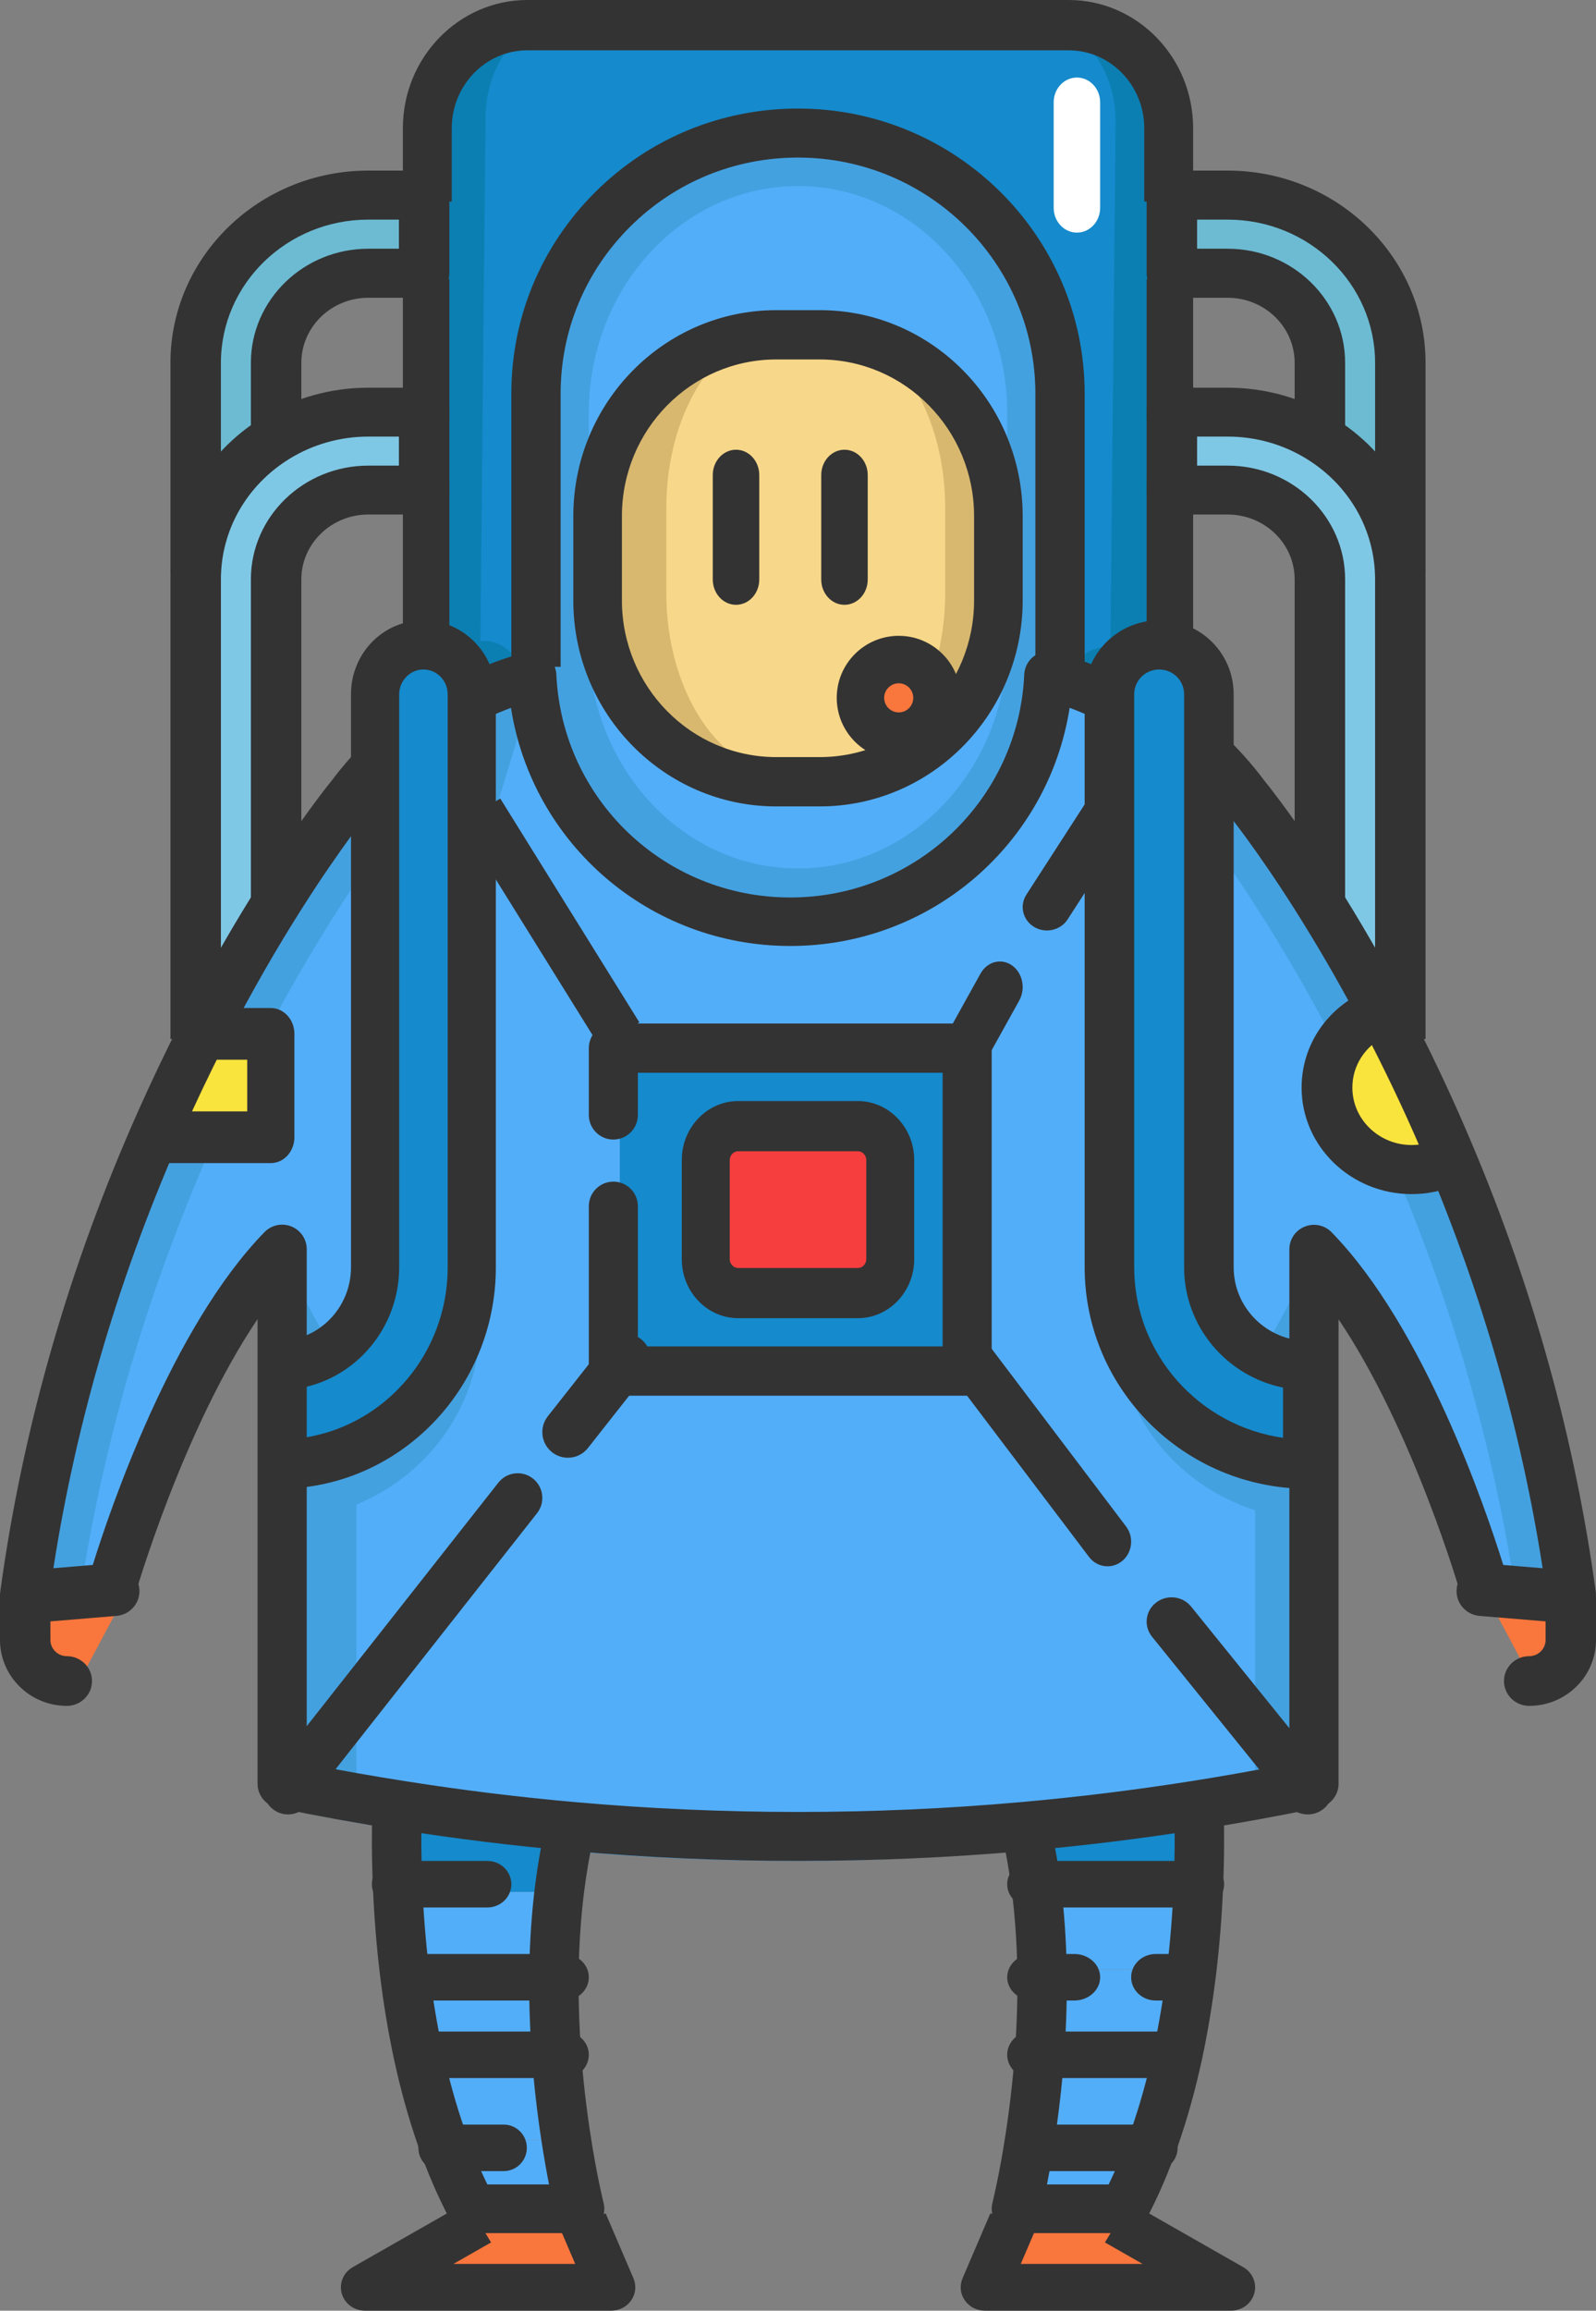 <?xml version="1.0" encoding="UTF-8"?>
<svg width="103px" height="149px" viewBox="0 0 103 149" version="1.1" xmlns="http://www.w3.org/2000/svg" xmlns:xlink="http://www.w3.org/1999/xlink">
    <rect x="0" y="0" width="103" height="149" fill="#808080" stroke="none"/>
    <!-- Generator: Sketch 49.3 (51167) - http://www.bohemiancoding.com/sketch -->
    <title>astronaut</title>
    <desc>Created with Sketch.</desc>
    <defs></defs>
    <g id="Main-Page" stroke="none" stroke-width="1" fill="none" fill-rule="evenodd">
        <g id="Контент-4--RU-" transform="translate(-734, -31)" fill-rule="nonzero">
            <g id="astronaut" transform="translate(734, 31)">
                <path d="M2,103.493 L2,106.257 C2,107.773 3.255,109 4.803,109 L8,103 L2,103.493 Z" id="Shape" fill="#F9763D"></path>
                <path d="M84.071,27.696 C87.032,29.636 89,33.054 89,36.937 L89,40.831 L89,67 L88.997,67 C88.688,66.368 88.379,65.756 88.073,65.165 C86.647,62.383 85.273,59.987 84.07,58.013 L84.07,36.938 C84.07,33.717 81.536,31.097 78.421,31.097 L75,31.097 L75,26 L78.421,26 C80.498,26 82.434,26.622 84.071,27.696 Z" id="Shape" fill="#7FC8E5"></path>
                <path d="M89,24.071 L89,38 C89,34.069 87.032,30.609 84.07,28.645 L84.07,24.071 C84.07,20.811 81.536,18.159 78.421,18.159 L75,18.159 L75,13 L78.421,13 C84.254,13 89,17.966 89,24.071 Z" id="Shape" fill="#6CBBD3"></path>
                <polygon id="Shape" fill="#F9763D" points="79 147 63 147 64.808 143 71.597 143"></polygon>
                <path d="M76.981,117 C77.008,118.144 77.018,119.882 76.931,122 L66.568,122 L66.564,122 C66.423,120.81 66.238,119.616 66,118.432 C69.672,118.087 73.333,117.611 76.981,117 Z" id="Shape" fill="#158ACC"></path>
                <path d="M66.003,122 L76,122 C75.935,123.487 75.809,125.186 75.585,127 L66.353,127 C66.327,125.37 66.22,123.686 66,122 L66.003,122 Z" id="Shape" fill="#53AEF9"></path>
                <path d="M67.162,127 L77,127 C76.789,128.599 76.496,130.289 76.095,132 L67,132 C67.121,130.435 67.19,128.749 67.162,127 Z" id="Shape" fill="#53AEF9"></path>
                <path d="M66.576,133 L75,133 C74.635,134.665 74.175,136.354 73.593,138 L66,138 C66.22,136.581 66.435,134.879 66.576,133 Z" id="Shape" fill="#53AEF9"></path>
                <path d="M71.397,45.38 C70.227,44.817 69.004,44.353 67.726,44 L67.723,44 C67.318,53.014 59.987,60.197 50.998,60.197 C42.012,60.197 34.681,53.014 34.277,44 C33.003,44.353 31.773,44.817 30.596,45.384 L18,81.766 L18,116.565 C20.551,117.101 23.111,117.575 25.682,117.982 C29.313,118.566 32.956,119.024 36.61,119.352 C41.398,119.786 46.198,120 50.998,120 C55.799,120 60.599,119.786 65.383,119.352 C69.037,119.023 72.681,118.569 76.311,117.986 C78.879,117.575 81.44,117.1 83.993,116.565 C83.997,116.565 83.997,116.565 84,116.565 L84,81.766 L71.397,45.38 Z M39.652,88.698 L39.652,67.773 L62.341,67.773 L62.341,88.698 L39.652,88.698 Z" id="Shape" fill="#44A1E0"></path>
                <path d="M69.924,45.38 C68.896,44.817 67.821,44.353 66.699,44 L66.696,44 C66.341,53.014 59.898,60.197 51.999,60.197 C44.102,60.197 37.659,53.014 37.304,44 C36.185,44.353 35.104,44.817 34.07,45.384 L23,81.766 L23,116.565 C25.241,117.101 27.492,117.575 29.751,117.982 C32.941,118.566 36.144,119.024 39.355,119.352 C43.561,119.786 47.78,120 51.999,120 C56.217,120 60.436,119.786 64.64,119.352 C67.851,119.023 71.053,118.569 74.243,117.986 C76.499,117.575 78.75,117.1 80.994,116.565 C80.997,116.565 80.997,116.565 81,116.565 L81,81.766 L69.924,45.38 Z M42.027,88.698 L42.027,67.773 L61.966,67.773 L61.966,88.698 L42.027,88.698 Z" id="Shape" fill="#53AEF9"></path>
                <path d="M101,103 L98.006,102.747 L95.381,102.528 C95.381,102.528 91.127,87.551 84.356,80.592 L84.356,87.662 L84.349,87.662 C80.848,87.662 78,84.82 78,81.327 L78,49 C78.689,49.698 79.328,50.446 79.909,51.232 C79.909,51.232 81.784,53.508 84.444,57.709 C85.68,59.668 87.093,62.045 88.559,64.806 C86.822,65.676 85.633,67.47 85.633,69.537 C85.633,72.46 88.008,74.833 90.938,74.833 C91.708,74.833 92.445,74.665 93.104,74.371 C96.442,82.288 99.503,91.971 101,103 Z" id="Shape" fill="#44A1E0"></path>
                <path d="M75,41.764 L75,41.768 C74.899,41.754 74.795,41.751 74.691,41.751 C72.939,41.751 71.517,43.168 71.517,44.916 L71.517,44.997 C70.34,44.44 69.109,43.982 67.825,43.633 L34.182,43.633 C32.901,43.982 31.664,44.441 30.48,45 L30.48,44.916 C30.48,43.168 29.058,41.751 27.306,41.751 C27.202,41.751 27.101,41.754 27,41.764 L27,31.645 L27,26.62 L27,18.078 L27,13.054 L27,8.458 C27,4.907 29.915,2 33.479,2 L68.524,2 C72.098,2 75,4.891 75,8.455 L75,13.054 L75,18.078 L75,26.62 L75,31.645 L75,41.764 Z" id="Shape" fill="#0B7FB2"></path>
                <path d="M71.663,41.746 L71.663,41.749 C71.577,41.735 71.489,41.73 71.401,41.73 C69.917,41.715 68.698,43.142 68.68,44.918 L68.679,45 C67.688,44.425 66.65,43.949 65.565,43.584 L37.065,43.299 C35.976,43.642 34.923,44.098 33.915,44.656 L33.916,44.571 C33.934,42.795 32.743,41.343 31.259,41.328 C31.171,41.327 31.085,41.33 31,41.339 L31.102,31.059 L31.153,25.956 L31.239,17.278 L31.29,12.174 L31.337,7.506 C31.372,3.899 33.872,0.97 36.891,1 L66.579,1.297 C69.607,1.327 72.036,4.288 72,7.909 L71.953,12.581 L71.902,17.685 L71.816,26.362 L71.765,31.466 L71.663,41.746 Z" id="Shape" fill="#158ACC"></path>
                <path d="M65.891,138 L74,138 C73.443,139.721 72.781,141.406 71.992,143 L65,143 C65,143 65.458,141.069 65.891,138 Z" id="Shape" fill="#53AEF9"></path>
                <path d="M69,25.982 L69,43.789 L68.996,43.789 C68.585,52.811 61.134,60 51.996,60 C42.863,60 35.411,52.811 35,43.789 L35,25.982 C35,21.291 36.903,17.048 39.978,13.973 C43.053,10.901 47.304,9 52,9 C61.388,9 69,16.603 69,25.982 Z" id="Shape" fill="#44A1E0"></path>
                <path d="M65,26.651 L65,42.014 L64.997,42.014 C64.671,49.798 58.753,56 51.497,56 C44.244,56 38.327,49.798 38,42.014 L38,26.651 C38,22.604 39.511,18.943 41.953,16.29 C44.395,13.64 47.771,12 51.5,12 C58.956,12 65,18.56 65,26.651 Z" id="Shape" fill="#53AEF9"></path>
                <path d="M64,32.758 L64,38.242 C64,44.734 58.811,50 52.412,50 L49.588,50 C43.189,50 38,44.734 38,38.242 L38,32.758 C38,26.266 43.189,21 49.588,21 L52.412,21 C58.811,21 64,26.266 64,32.758 Z M60.258,44.544 C60.258,43.12 59.119,41.964 57.715,41.964 C56.308,41.964 55.169,43.12 55.169,44.544 C55.169,45.972 56.308,47.128 57.715,47.128 C59.119,47.128 60.258,45.972 60.258,44.544 Z" id="Shape" fill="#D8B86F"></path>
                <path d="M85,91.614 L85,98 C77.831,98 72,92.287 72,85.262 L72,55.872 L72,48.276 L72,48.194 C72,46.43 73.459,45 75.257,45 C75.364,45 75.471,45.003 75.574,45.017 C77.227,45.169 78.517,46.535 78.517,48.194 L78.517,52.849 L78.517,85.262 C78.517,88.764 81.426,91.614 85,91.614 Z" id="Shape" fill="#44A1E0"></path>
                <path d="M31,55.872 L31,85.262 C31,92.287 25.169,98 18,98 L18,91.614 C21.574,91.614 24.483,88.764 24.483,85.262 L24.483,52.853 L24.483,48.194 C24.483,46.535 25.776,45.169 27.429,45.013 C27.533,45.003 27.636,45 27.743,45 C29.541,45 31,46.43 31,48.194 L31,48.279 L31,55.872 L31,55.872 Z" id="Shape" fill="#44A1E0"></path>
                <path d="M61,32.758 L61,38.242 C61,44.734 57.407,50 52.978,50 L51.022,50 C46.593,50 43,44.734 43,38.242 L43,32.758 C43,26.266 46.593,21 51.022,21 L52.978,21 C57.407,21 61,26.266 61,32.758 Z" id="Shape" fill="#F7D789"></path>
                <polygon id="Shape" fill="#158ACC" points="63 67 63 88 40 88 40 67"></polygon>
                <path d="M85,88.614 L85,95 C77.831,95 72,89.287 72,82.262 L72,52.872 L72,45.276 L72,45.194 C72,43.43 73.459,42 75.257,42 C75.364,42 75.471,42.003 75.574,42.017 C77.227,42.169 78.517,43.535 78.517,45.194 L78.517,49.849 L78.517,82.262 C78.517,85.764 81.426,88.614 85,88.614 Z" id="Shape" fill="#158ACC"></path>
                <path d="M58.502,42 C59.881,42 61,43.119 61,44.498 C61,45.881 59.881,47 58.502,47 C57.119,47 56,45.881 56,44.498 C56,43.119 57.119,42 58.502,42 Z" id="Shape" fill="#F9763D"></path>
                <path d="M57,75.937 L57,80.063 C57,81.685 55.75,83 54.208,83 L48.792,83 C47.25,83 46,81.685 46,80.063 L46,75.937 C46,74.315 47.25,73 48.792,73 L54.208,73 C55.75,73 57,74.315 57,75.937 Z" id="Shape" fill="#F73E3E"></path>
                <polygon id="Shape" fill="#F9763D" points="37.193 143 39 147 23 147 30.403 143"></polygon>
                <path d="M38,143 L31.008,143 C30.219,141.405 29.556,139.721 29,138 L37.109,138 C37.542,141.069 38,143 38,143 Z" id="Shape" fill="#53AEF9"></path>
                <path d="M26.019,117 C29.667,117.611 33.329,118.09 37,118.435 C36.762,119.617 36.577,120.81 36.436,122 L36.432,122 L26.069,122 C25.982,119.884 25.992,118.144 26.019,117 Z" id="Shape" fill="#158ACC"></path>
                <path d="M36,138 L28.407,138 C27.825,136.354 27.365,134.665 27,133 L35.424,133 C35.565,134.879 35.779,136.581 36,138 Z" id="Shape" fill="#53AEF9"></path>
                <path d="M35.997,122 L36,122 C35.78,123.686 35.673,125.37 35.647,127 L26.415,127 C26.191,125.186 26.065,123.487 26,122 L35.997,122 Z" id="Shape" fill="#53AEF9"></path>
                <path d="M36,132 L26.905,132 C26.504,130.289 26.211,128.599 26,127 L35.838,127 C35.81,128.749 35.879,130.435 36,132 Z" id="Shape" fill="#53AEF9"></path>
                <path d="M31,52.872 L31,82.262 C31,89.287 25.169,95 18,95 L18,88.614 C21.574,88.614 24.483,85.764 24.483,82.262 L24.483,49.853 L24.483,45.194 C24.483,43.535 25.776,42.169 27.429,42.013 C27.533,42.003 27.636,42 27.743,42 C29.541,42 31,43.43 31,45.194 L31,45.279 L31,52.872 L31,52.872 Z" id="Shape" fill="#158ACC"></path>
                <path d="M17.93,27.696 C19.566,26.622 21.502,26 23.579,26 L27,26 L27,31.096 L23.579,31.096 C20.464,31.096 17.93,33.716 17.93,36.937 L17.93,58.013 C16.572,60.232 15.011,62.981 13.394,66.212 C13.263,66.47 13.131,66.732 13,67 L13,40.831 L13,36.937 C13,33.054 14.968,29.635 17.93,27.696 Z" id="Shape" fill="#7FC8E5"></path>
                <path d="M27,13 L27,18.159 L23.579,18.159 C20.464,18.159 17.93,20.811 17.93,24.071 L17.93,28.645 C14.968,30.609 13,34.069 13,38 L13,24.071 C13,17.966 17.746,13 23.579,13 L27,13 Z" id="Shape" fill="#6CBBD3"></path>
                <path d="M78,54 L78,82.462 C78,84.767 79.247,86.793 81.107,87.91 L84.457,81.712 C85.656,82.931 84.457,81.712 84.457,81.712 C91.347,88.718 95.677,103.806 95.677,103.806 L98,104 C96.316,91.97 92.78,81.542 89.051,73.26 L89.048,73.26 L85.941,66.875 C84.251,63.647 82.618,60.901 81.199,58.684 C79.914,56.668 78.808,55.096 78,54 Z" id="Shape" fill="#53AEF9"></path>
                <path d="M25,49 L25,81.326 C25,83.615 23.773,85.628 21.945,86.738 C20.982,87.324 19.857,87.661 18.651,87.661 L18.651,80.581 C11.876,87.54 7.619,102.528 7.619,102.528 L5.335,102.72 L4.994,102.747 L2,103 C3.642,90.932 7.146,80.476 10.839,72.185 L10.843,72.185 L13.897,65.843 C15.56,62.636 17.165,59.908 18.56,57.706 C21.216,53.508 23.091,51.229 23.091,51.229 C23.682,50.44 24.314,49.698 25,49 Z" id="Shape" fill="#44A1E0"></path>
                <path d="M25,54 L25,82.462 C25,84.767 23.753,86.793 21.893,87.91 L18.543,81.712 C17.344,82.931 18.543,81.712 18.543,81.712 C11.653,88.718 7.323,103.806 7.323,103.806 L5,104 C6.684,91.97 10.22,81.542 13.949,73.26 L13.952,73.26 L17.059,66.875 C18.749,63.647 20.382,60.901 21.801,58.684 C23.086,56.668 24.193,55.096 25,54 Z" id="Shape" fill="#53AEF9"></path>
                <path d="M18,66 L18,72 L10.004,72 L10,72 C10.903,70.127 11.817,68.37 12.716,66.74 C12.855,66.488 12.993,66.243 13.132,66 L18,66 Z" id="Shape" fill="#F9E33D"></path>
                <path d="M51.002,61 C41.908,61 34.346,54.402 32.976,45.644 C32.422,45.85 31.877,46.08 31.344,46.333 L30,43.507 C31.262,42.91 32.583,42.421 33.927,42.055 C34.386,41.93 34.877,42.02 35.262,42.3 C35.647,42.579 35.884,43.018 35.905,43.493 C36.273,51.556 42.904,57.872 51.001,57.872 C59.101,57.872 65.733,51.556 66.101,43.493 C66.139,42.658 66.829,42 67.667,42 C67.806,42 67.948,42.019 68.082,42.055 C69.416,42.417 70.734,42.905 72,43.504 L70.656,46.33 C70.124,46.078 69.581,45.848 69.031,45.643 C67.661,54.401 60.097,61 51.002,61 Z" id="Shape" fill="#333333"></path>
                <path d="M93,74.539 C92.383,74.832 91.692,75 90.971,75 C88.226,75 86,72.633 86,69.718 C86,67.656 87.114,65.868 88.742,65 C89.036,65.585 89.334,66.19 89.631,66.816 C90.752,69.156 91.895,71.735 93,74.539 Z" id="Shape" fill="#F9E33D"></path>
                <path d="M70,43 L66.819,43 L66.819,25.382 C66.819,16.989 59.947,10.161 51.5,10.161 C47.407,10.161 43.559,11.744 40.667,14.618 C37.774,17.495 36.181,21.318 36.181,25.382 L36.181,43 L33,43 L33,25.382 C33,20.475 34.924,15.858 38.417,12.384 C41.911,8.912 46.557,7 51.5,7 C61.701,7 70,15.246 70,25.382 L70,43 Z" id="Shape" fill="#333333"></path>
                <path d="M52.905,52 L50.095,52 C42.874,52 37,46.045 37,38.725 L37,33.275 C37,25.955 42.874,20 50.095,20 L52.905,20 C60.126,20 66,25.955 66,33.275 L66,38.725 C66,46.045 60.126,52 52.905,52 Z M50.095,23.179 C44.604,23.179 40.137,27.708 40.137,33.275 L40.137,38.724 C40.137,44.291 44.604,48.82 50.095,48.82 L52.905,48.82 C58.396,48.82 62.863,44.291 62.863,38.724 L62.863,33.275 C62.863,27.708 58.396,23.179 52.905,23.179 C52.905,23.179 50.095,23.179 50.095,23.179 Z" id="Shape" fill="#333333"></path>
                <path d="M37.406,144 L30.469,144 C29.876,144 29.332,143.676 29.057,143.159 C28.276,141.692 27.574,140.066 26.968,138.325 C26.372,136.619 25.853,134.754 25.427,132.784 C25.049,131.023 24.743,129.173 24.515,127.281 C24.299,125.484 24.15,123.641 24.071,121.801 C23.98,119.747 23.993,118.056 24.019,117 L27.208,117.078 C27.182,118.085 27.17,119.699 27.258,121.667 C27.332,123.431 27.475,125.194 27.682,126.911 C27.899,128.71 28.189,130.467 28.546,132.132 C28.945,133.975 29.429,135.717 29.985,137.306 C30.424,138.569 30.916,139.76 31.453,140.86 L35.432,140.86 C35.284,140.106 35.112,139.156 34.944,138.049 C34.665,136.237 34.455,134.393 34.32,132.57 C34.187,130.677 34.132,128.829 34.157,127.073 C34.187,125.154 34.315,123.292 34.539,121.54 C34.692,120.335 34.891,119.164 35.131,118.059 L36.682,118.385 L38.285,118.383 C38.285,118.493 38.273,118.606 38.25,118.714 C38.03,119.732 37.846,120.814 37.703,121.931 C37.494,123.57 37.374,125.316 37.346,127.12 C37.322,128.787 37.374,130.546 37.502,132.347 C37.63,134.084 37.831,135.847 38.098,137.582 C38.51,140.294 38.948,142.031 38.952,142.048 C39.072,142.518 38.964,143.015 38.662,143.396 C38.36,143.777 37.897,144 37.406,144 Z" id="Shape" fill="#333333"></path>
                <path d="M47.5,39 C46.672,39 46,38.269 46,37.368 L46,30.632 C46,29.731 46.672,29 47.5,29 C48.328,29 49,29.731 49,30.632 L49,37.368 C49,38.269 48.328,39 47.5,39 Z" id="Shape" fill="#333333"></path>
                <path d="M54.5,39 C53.672,39 53,38.269 53,37.368 L53,30.632 C53,29.731 53.672,29 54.5,29 C55.328,29 56,29.731 56,30.632 L56,37.368 C56,38.269 55.328,39 54.5,39 Z" id="Shape" fill="#333333"></path>
                <rect id="Rectangle-path" fill="#333333" x="74" y="31" width="3" height="10"></rect>
                <rect id="Rectangle-path" fill="#333333" x="74" y="18" width="3" height="9"></rect>
                <path d="M77,13 L73.846,13 L73.846,8.266 C73.846,5.498 71.657,3.245 68.968,3.245 L34.035,3.245 C31.344,3.245 29.154,5.499 29.154,8.27 L29.154,13 L26,13 L26,8.27 C26,3.71 29.605,0 34.035,0 L68.968,0 C73.397,0 77,3.708 77,8.266 L77,13 Z" id="Shape" fill="#333333"></path>
                <rect id="Rectangle-path" fill="#333333" x="26" y="18" width="3" height="9"></rect>
                <rect id="Rectangle-path" fill="#333333" x="26" y="31" width="3" height="10"></rect>
                <path d="M18,96 L18,92.829 C24.005,92.829 28.891,87.844 28.891,81.718 L28.891,44.77 C28.891,43.888 28.19,43.171 27.328,43.171 C27.278,43.171 27.229,43.172 27.181,43.177 C26.382,43.255 25.761,43.954 25.761,44.77 L25.761,81.717 C25.761,86.083 22.279,89.634 18,89.634 L18,86.463 C20.565,86.463 22.652,84.334 22.652,81.717 L22.652,44.77 C22.652,42.298 24.469,40.257 26.878,40.021 C27.014,40.007 27.163,40 27.328,40 C29.904,40 32,42.14 32,44.77 L32,81.718 C32,89.593 25.72,96 18,96 Z" id="Shape" fill="#333333"></path>
                <path d="M58.002,49 C55.795,49 54,47.205 54,44.998 C54,42.793 55.795,41 58.002,41 C60.207,41 62,42.794 62,44.998 C62,47.205 60.207,49 58.002,49 Z M58.002,44.06 C57.483,44.06 57.061,44.481 57.061,44.998 C57.061,45.517 57.483,45.939 58.002,45.939 C58.519,45.939 58.939,45.517 58.939,44.998 C58.939,44.481 58.519,44.06 58.002,44.06 Z" id="Shape" fill="#333333"></path>
                <path d="M4.311,110 C1.934,110 0,108.093 0,105.748 L0,103.079 C0,102.246 0.648,101.552 1.49,101.482 L7.237,101.006 C8.13,100.933 8.919,101.586 8.994,102.468 C9.069,103.35 8.405,104.125 7.51,104.199 L3.253,104.552 L3.253,105.749 C3.253,106.326 3.728,106.795 4.312,106.795 C5.21,106.795 5.938,107.513 5.938,108.398 C5.938,109.283 5.209,110 4.311,110 Z" id="Shape" fill="#333333"></path>
                <path d="M102,103.493 L102,106.257 C102,107.773 100.745,109 99.197,109 L96,103 L102,103.493 Z" id="Shape" fill="#F9763D"></path>
                <path d="M98.688,110 C97.79,110 97.062,109.282 97.062,108.398 C97.062,107.513 97.79,106.795 98.688,106.795 C99.272,106.795 99.747,106.326 99.747,105.749 L99.747,104.552 L95.49,104.199 C94.595,104.125 93.931,103.35 94.006,102.468 C94.081,101.586 94.873,100.931 95.763,101.006 L101.51,101.483 C102.352,101.553 103,102.247 103,103.079 L103,105.749 C103,108.093 101.066,110 98.688,110 Z" id="Shape" fill="#333333"></path>
                <path d="M51.501,120 C46.604,120 41.673,119.782 36.843,119.353 C33.151,119.027 29.405,118.566 25.71,117.984 C23.152,117.586 20.519,117.109 17.886,116.567 C17.149,116.415 16.621,115.769 16.621,115.02 L16.621,85.062 C11.784,92.23 8.758,102.704 8.723,102.828 C8.543,103.46 7.987,103.916 7.328,103.97 L1.721,104.441 C1.243,104.481 0.769,104.302 0.437,103.955 C0.105,103.608 -0.05,103.129 0.014,102.654 C1.458,92.072 4.468,81.607 8.96,71.55 C9.809,69.651 10.711,67.764 11.643,65.941 C11.781,65.67 11.92,65.405 12.059,65.142 C13.544,62.285 15.133,59.521 16.776,56.935 C19.319,52.926 21.151,50.651 21.39,50.358 C22.025,49.516 22.706,48.725 23.413,48.007 L25.68,50.219 C25.055,50.853 24.476,51.526 23.912,52.277 C23.898,52.297 23.883,52.315 23.867,52.334 C23.85,52.355 22.016,54.592 19.46,58.622 C17.865,61.133 16.322,63.818 14.873,66.604 C14.737,66.862 14.606,67.113 14.474,67.371 C13.566,69.148 12.688,70.985 11.862,72.834 C7.768,81.997 4.941,91.505 3.446,101.125 L5.987,100.912 C7.108,97.315 11.094,85.571 17.071,79.449 C17.521,78.988 18.207,78.844 18.806,79.086 C19.404,79.328 19.796,79.907 19.796,80.55 L19.796,113.73 C21.954,114.157 24.104,114.537 26.204,114.863 C29.832,115.435 33.505,115.887 37.126,116.206 C41.862,116.627 46.699,116.841 51.502,116.841 C56.306,116.841 61.142,116.628 65.874,116.207 C69.526,115.884 73.2,115.433 76.793,114.867 C78.909,114.535 81.063,114.153 83.211,113.728 L83.211,80.559 C83.211,79.916 83.603,79.338 84.202,79.096 C84.801,78.854 85.487,78.998 85.937,79.459 C91.91,85.581 95.893,97.316 97.014,100.912 L99.556,101.125 C98.182,92.277 95.667,83.49 92.068,74.979 C90.999,72.438 89.808,69.88 88.527,67.373 C88.233,66.793 87.92,66.194 87.594,65.589 C86.329,63.212 84.967,60.869 83.543,58.621 C80.985,54.59 79.152,52.356 79.133,52.334 C79.116,52.313 79.099,52.291 79.083,52.269 C78.544,51.543 77.952,50.852 77.324,50.217 L79.585,48 C80.309,48.732 80.992,49.526 81.613,50.361 C81.866,50.671 83.693,52.941 86.228,56.935 C87.694,59.252 89.097,61.663 90.397,64.104 C90.73,64.725 91.055,65.346 91.358,65.944 C92.673,68.517 93.897,71.146 94.995,73.757 C98.965,83.147 101.655,92.871 102.986,102.654 C103.05,103.129 102.895,103.608 102.563,103.955 C102.231,104.302 101.756,104.48 101.279,104.441 L95.671,103.97 C95.013,103.916 94.457,103.46 94.277,102.828 C94.242,102.704 91.219,92.239 86.385,85.074 L86.385,115.02 C86.385,115.807 85.807,116.46 85.05,116.58 C82.457,117.113 79.846,117.586 77.288,117.987 C73.624,118.565 69.878,119.024 66.155,119.353 C61.33,119.782 56.399,120 51.501,120 Z" id="Shape" fill="#333333"></path>
                <path d="M72.53,144 L65.594,144 C65.103,144 64.639,143.777 64.337,143.396 C64.035,143.014 63.928,142.517 64.048,142.048 C64.052,142.031 64.49,140.294 64.902,137.584 C65.169,135.846 65.37,134.083 65.499,132.341 C65.626,130.544 65.678,128.785 65.654,127.116 C65.626,125.314 65.506,123.568 65.297,121.928 C65.155,120.811 64.971,119.729 64.75,118.71 L67.869,118.056 C68.108,119.161 68.308,120.332 68.461,121.537 C68.685,123.29 68.813,125.152 68.843,127.07 C68.868,128.828 68.813,130.675 68.68,132.564 C68.545,134.392 68.335,136.236 68.056,138.051 C67.888,139.158 67.716,140.107 67.568,140.86 L71.547,140.86 C72.084,139.76 72.576,138.569 73.014,137.308 C73.571,135.717 74.055,133.974 74.454,132.128 C74.811,130.465 75.101,128.708 75.318,126.909 C75.525,125.192 75.667,123.428 75.742,121.667 C75.829,119.697 75.817,118.084 75.792,117.078 C75.792,117.065 75.792,117.052 75.792,117.039 L77.458,117.037 L78.981,117 C79.007,118.055 79.02,119.745 78.929,121.801 C78.85,123.638 78.702,125.482 78.485,127.279 C78.257,129.171 77.951,131.021 77.575,132.779 C77.147,134.753 76.628,136.618 76.031,138.327 C75.427,140.066 74.724,141.692 73.944,143.159 C73.668,143.676 73.123,144 72.53,144 Z" id="Shape" fill="#333333"></path>
                <path d="M39.448,149 L23.551,149 C22.851,149 22.238,148.544 22.054,147.888 C21.871,147.232 22.163,146.537 22.766,146.193 L30.122,142 L31.691,144.6 L29.261,145.985 L37.123,145.985 L36.221,143.88 L39.085,142.721 L40.881,146.913 C41.08,147.378 41.027,147.91 40.739,148.329 C40.451,148.748 39.967,149 39.448,149 Z" id="Shape" fill="#333333"></path>
                <path d="M79.449,149 L63.551,149 C63.033,149 62.549,148.748 62.261,148.329 C61.973,147.91 61.92,147.378 62.119,146.913 L63.915,142.721 L66.779,143.88 L65.877,145.985 L73.739,145.985 L71.309,144.6 L72.878,142 L80.234,146.193 C80.837,146.537 81.129,147.231 80.946,147.888 C80.762,148.545 80.149,149 79.449,149 Z" id="Shape" fill="#333333"></path>
                <path d="M31.452,123 L25.549,123 C24.695,123 24,122.328 24,121.5 C24,120.672 24.691,120 25.546,120 L31.452,120 C32.307,120 33,120.672 33,121.5 C33,122.328 32.307,123 31.452,123 Z" id="Shape" fill="#333333"></path>
                <path d="M77.366,123 L66.636,123 C65.733,123 65,122.328 65,121.5 C65,120.672 65.733,120 66.636,120 L77.362,120 C78.266,120 79,120.672 79,121.5 C79,122.328 78.269,123 77.366,123 Z" id="Shape" fill="#333333"></path>
                <path d="M36.388,129 L26.615,129 C25.724,129 25,128.328 25,127.5 C25,126.672 25.721,126 26.612,126 L36.385,126 C37.276,126 38,126.672 38,127.5 C38,128.328 37.279,129 36.388,129 Z" id="Shape" fill="#333333"></path>
                <path d="M69.33,129 L66.672,129 C65.749,129 65,128.328 65,127.5 C65,126.672 65.746,126 66.668,126 L69.33,126 C70.252,126 71,126.672 71,127.5 C71,128.328 70.252,129 69.33,129 Z" id="Shape" fill="#333333"></path>
                <path d="M76.416,129 L74.586,129 C73.71,129 73,128.328 73,127.5 C73,126.672 73.71,126 74.586,126 L76.412,126 C77.288,126 78,126.672 78,127.5 C78,128.328 77.292,129 76.416,129 Z" id="Shape" fill="#333333"></path>
                <path d="M36.423,134 L27.579,134 C26.707,134 26,133.328 26,132.5 C26,131.672 26.707,131 27.579,131 L36.419,131 C37.291,131 38,131.672 38,132.5 C38,133.328 37.295,134 36.423,134 Z" id="Shape" fill="#333333"></path>
                <path d="M75.42,134 L66.581,134 C65.709,134 65,133.328 65,132.5 C65,131.672 65.705,131 66.578,131 L75.421,131 C76.293,131 77,131.672 77,132.5 C77,133.328 76.293,134 75.42,134 Z" id="Shape" fill="#333333"></path>
                <path d="M32.507,140 L28.493,140 C27.669,140 27,139.328 27,138.5 C27,137.672 27.669,137 28.493,137 L32.507,137 C33.331,137 34,137.672 34,138.5 C34,139.328 33.332,140 32.507,140 Z" id="Shape" fill="#333333"></path>
                <path d="M74.439,140 L66.561,140 C65.699,140 65,139.328 65,138.5 C65,137.672 65.699,137 66.561,137 L74.439,137 C75.301,137 76,137.672 76,138.5 C76,139.328 75.301,140 74.439,140 Z" id="Shape" fill="#333333"></path>
                <path d="M84.401,96 C76.46,96 70,89.593 70,81.718 L70,44.77 C70,42.14 72.156,40 74.806,40 C74.925,40 75.101,40.003 75.296,40.026 C77.761,40.27 79.616,42.304 79.616,44.77 L79.616,81.717 C79.616,84.334 81.763,86.463 84.401,86.463 C85.284,86.463 86,87.173 86,88.048 L86,94.413 C86,95.29 85.284,96 84.401,96 Z M74.838,43.171 C74.827,43.171 74.817,43.171 74.806,43.171 C73.919,43.171 73.197,43.888 73.197,44.77 L73.197,81.717 C73.197,87.306 77.379,91.944 82.802,92.715 L82.802,89.475 C79.164,88.738 76.418,85.54 76.418,81.718 L76.418,44.77 C76.418,43.941 75.795,43.258 74.969,43.182 C74.949,43.18 74.928,43.177 74.908,43.175 C74.885,43.172 74.862,43.171 74.838,43.171 Z" id="Shape" fill="#333333"></path>
                <path d="M17.477,75 L10,75 L10,71.665 L15.955,71.665 L15.955,68.335 L12.925,68.335 L12.925,65 L17.477,65 C18.318,65 19,65.747 19,66.668 L19,73.332 C19,74.253 18.318,75 17.477,75 Z" id="Shape" fill="#333333"></path>
                <path d="M91.102,77 C87.186,77 84,73.92 84,70.133 C84,67.522 85.501,65.172 87.917,64 L89.387,66.829 C88.084,67.461 87.276,68.727 87.276,70.134 C87.276,72.175 88.992,73.835 91.102,73.835 C91.642,73.835 92.168,73.726 92.665,73.511 L94,76.402 C93.08,76.799 92.105,77 91.102,77 Z" id="Shape" fill="#333333"></path>
                <path d="M62.417,90 L39.583,90 C38.709,90 38,89.289 38,88.412 L38,77.783 C38,76.906 38.709,76.195 39.583,76.195 C40.457,76.195 41.166,76.906 41.166,77.783 L41.166,86.823 L60.834,86.823 L60.834,69.176 L41.166,69.176 L41.166,71.895 C41.166,72.772 40.457,73.483 39.583,73.483 C38.709,73.483 38,72.772 38,71.895 L38,67.588 C38,66.711 38.709,66 39.583,66 L62.417,66 C63.291,66 64,66.711 64,67.588 L64,88.411 C64,89.289 63.291,90 62.417,90 Z" id="Shape" fill="#333333"></path>
                <path d="M55.362,85 L47.638,85 C45.632,85 44,83.293 44,81.194 L44,74.806 C44,72.708 45.632,71 47.638,71 L55.362,71 C57.368,71 59,72.708 59,74.806 L59,81.194 C59,83.293 57.368,85 55.362,85 Z M47.638,74.237 C47.339,74.237 47.094,74.493 47.094,74.806 L47.094,81.194 C47.094,81.507 47.339,81.763 47.638,81.763 L55.362,81.763 C55.661,81.763 55.906,81.507 55.906,81.194 L55.906,74.806 C55.906,74.492 55.661,74.237 55.362,74.237 L47.638,74.237 Z" id="Shape" fill="#333333"></path>
                <rect id="Rectangle-path" fill="#333333" transform="translate(35.5, 59.5) rotate(-121.877) translate(-35.5, -59.5) " x="27" y="58" width="17" height="3"></rect>
                <path d="M18.589,117 C18.244,117 17.897,116.888 17.606,116.659 C16.916,116.115 16.798,115.114 17.341,114.424 L32.162,95.606 C32.705,94.916 33.705,94.798 34.394,95.341 C35.084,95.885 35.202,96.886 34.659,97.576 L19.838,116.394 C19.525,116.792 19.059,117 18.589,117 Z" id="Shape" fill="#333333"></path>
                <path d="M36.649,94 C36.292,94 35.931,93.884 35.629,93.646 C34.913,93.081 34.79,92.042 35.354,91.326 L39.054,86.629 C39.618,85.913 40.656,85.79 41.371,86.354 C42.087,86.919 42.21,87.958 41.646,88.674 L37.946,93.371 C37.621,93.784 37.138,94 36.649,94 Z" id="Shape" fill="#333333"></path>
                <path d="M67.566,60 C67.284,60 66.998,59.926 66.74,59.772 C66.005,59.333 65.78,58.402 66.237,57.694 L70.101,51.712 C70.559,51.004 71.525,50.788 72.26,51.228 C72.995,51.668 73.22,52.598 72.763,53.306 L68.899,59.288 C68.602,59.747 68.09,60 67.566,60 Z" id="Shape" fill="#333333"></path>
                <path d="M62.47,69 C62.205,69 61.936,68.92 61.694,68.752 C61.004,68.271 60.793,67.255 61.222,66.483 L63.28,62.777 C63.709,62.005 64.616,61.768 65.306,62.249 C65.996,62.729 66.207,63.745 65.778,64.517 L63.72,68.223 C63.441,68.724 62.961,69 62.47,69 Z" id="Shape" fill="#333333"></path>
                <path d="M84.393,117 C83.917,117 83.446,116.795 83.129,116.403 L74.345,105.538 C73.796,104.859 73.915,103.872 74.613,103.337 C75.31,102.801 76.321,102.917 76.871,103.597 L85.655,114.462 C86.204,115.142 86.085,116.128 85.387,116.664 C85.092,116.89 84.742,117 84.393,117 Z" id="Shape" fill="#333333"></path>
                <path d="M71.478,101 C71.027,101 70.581,100.793 70.281,100.396 L61.327,88.568 C60.806,87.88 60.92,86.883 61.58,86.341 C62.241,85.798 63.198,85.916 63.719,86.604 L72.673,98.432 C73.194,99.12 73.08,100.118 72.42,100.66 C72.14,100.889 71.808,101 71.478,101 Z" id="Shape" fill="#333333"></path>
                <path d="M14.257,37 L11,37 L11,23.395 C11,16.56 16.728,11 23.769,11 L27.371,11 C28.271,11 29,11.708 29,12.581 L29,17.62 C29,18.493 28.271,19.201 27.371,19.201 L23.769,19.201 C21.386,19.201 19.448,21.082 19.448,23.395 L19.448,27.862 L16.191,27.866 L16.191,23.395 C16.191,19.339 19.59,16.039 23.769,16.039 L25.743,16.039 L25.743,14.162 L23.769,14.162 C18.524,14.162 14.257,18.304 14.257,23.395 L14.257,37 Z" id="Shape" fill="#333333"></path>
                <path d="M14.257,67 L11,67 L11,37.36 C11,33.105 13.224,29.201 16.948,26.916 C18.989,25.663 21.348,25 23.769,25 L27.371,25 C28.271,25 29,25.706 29,26.576 L29,31.601 C29,32.472 28.271,33.178 27.371,33.178 L23.769,33.178 C21.386,33.178 19.448,35.054 19.448,37.36 L19.448,58.139 L16.191,58.139 L16.191,37.36 C16.191,33.315 19.59,30.025 23.769,30.025 L25.743,30.025 L25.743,28.153 L23.769,28.153 C21.967,28.153 20.211,28.646 18.692,29.579 C15.915,31.283 14.257,34.191 14.257,37.36 C14.257,37.36 14.257,67 14.257,67 Z" id="Shape" fill="#333333"></path>
                <path d="M92,37 L88.743,37 L88.743,23.395 C88.743,18.303 84.476,14.162 79.231,14.162 L77.257,14.162 L77.257,16.039 L79.231,16.039 C83.41,16.039 86.809,19.339 86.809,23.395 L86.809,27.862 L83.552,27.866 L83.552,23.395 C83.552,21.082 81.614,19.201 79.231,19.201 L75.629,19.201 C74.729,19.201 74,18.493 74,17.62 L74,12.581 C74,11.708 74.729,11 75.629,11 L79.231,11 C86.272,11 92,16.56 92,23.395 L92,37 Z" id="Shape" fill="#333333"></path>
                <path d="M92,67 L88.743,67 L88.743,37.36 C88.743,34.191 87.085,31.283 84.309,29.58 C82.789,28.646 81.033,28.153 79.231,28.153 L77.257,28.153 L77.257,30.025 L79.231,30.025 C83.41,30.025 86.809,33.315 86.809,37.36 L86.809,58.139 L83.552,58.139 L83.552,37.36 C83.552,35.054 81.614,33.178 79.231,33.178 L75.629,33.178 C74.729,33.178 74,32.472 74,31.601 L74,26.576 C74,25.706 74.729,25 75.629,25 L79.231,25 C81.652,25 84.011,25.663 86.053,26.917 C89.777,29.201 92,33.105 92,37.36 L92,67 Z" id="Shape" fill="#333333"></path>
                <path d="M69.5,15 C68.672,15 68,14.285 68,13.404 L68,6.596 C68,5.715 68.672,5 69.5,5 C70.328,5 71,5.715 71,6.596 L71,13.404 C71,14.285 70.328,15 69.5,15 Z" id="Shape" fill="#FFFFFF"></path>
            </g>
        </g>
    </g>
</svg>
